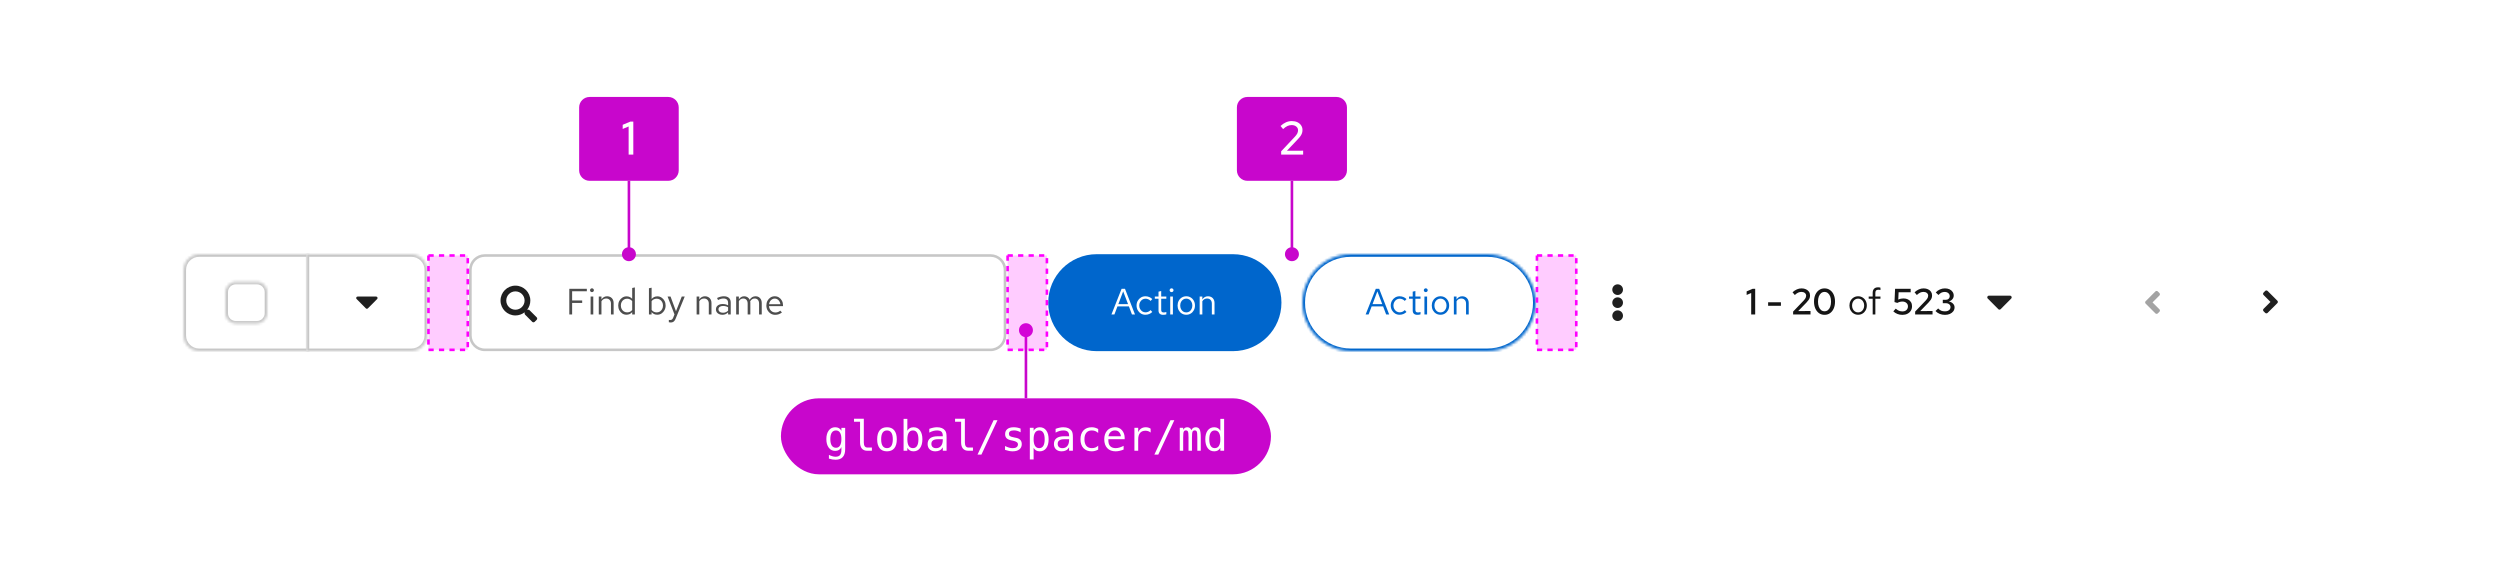 <svg width="954" height="218" viewBox="0 0 954 218" fill="none" xmlns="http://www.w3.org/2000/svg">
<rect width="954" height="218" fill="white"/>
<rect width="847" height="69" transform="translate(54 81)" fill="white"/>
<mask id="path-1-inside-1_1815_37712" fill="white">
<path d="M70 103C70 99.686 72.686 97 76 97H118V134H76C72.686 134 70 131.314 70 128V103Z"/>
</mask>
<path d="M70 103C70 99.686 72.686 97 76 97H118V134H76C72.686 134 70 131.314 70 128V103Z" fill="white"/>
<path d="M118 97H119V96H118V97ZM118 134V135H119V134H118ZM76 97V98H118V97V96H76V97ZM118 97H117V134H118H119V97H118ZM118 134V133H76V134V135H118V134ZM70 128H71V103H70H69V128H70ZM76 134V133C73.239 133 71 130.761 71 128H70H69C69 131.866 72.134 135 76 135V134ZM76 97V96C72.134 96 69 99.134 69 103H70H71C71 100.239 73.239 98 76 98V97Z" fill="#C7C7C7" mask="url(#path-1-inside-1_1815_37712)"/>
<mask id="path-3-inside-2_1815_37712" fill="white">
<path d="M86 111.5C86 109.291 87.791 107.5 90 107.5H98C100.209 107.5 102 109.291 102 111.5V119.5C102 121.709 100.209 123.5 98 123.5H90C87.791 123.5 86 121.709 86 119.5V111.5Z"/>
</mask>
<path d="M86 111.5C86 109.291 87.791 107.5 90 107.5H98C100.209 107.5 102 109.291 102 111.5V119.5C102 121.709 100.209 123.5 98 123.5H90C87.791 123.5 86 121.709 86 119.5V111.5Z" fill="white"/>
<path d="M90 107.5V108.5H98V107.5V106.5H90V107.5ZM102 111.5H101V119.5H102H103V111.5H102ZM98 123.5V122.5H90V123.5V124.5H98V123.5ZM86 119.5H87V111.5H86H85V119.5H86ZM90 123.5V122.5C88.343 122.5 87 121.157 87 119.5H86H85C85 122.261 87.239 124.5 90 124.5V123.5ZM102 119.5H101C101 121.157 99.657 122.5 98 122.5V123.5V124.5C100.761 124.5 103 122.261 103 119.5H102ZM98 107.5V108.5C99.657 108.5 101 109.843 101 111.5H102H103C103 108.739 100.761 106.5 98 106.5V107.5ZM90 107.5V106.5C87.239 106.5 85 108.739 85 111.5H86H87C87 109.843 88.343 108.5 90 108.5V107.5Z" fill="#C7C7C7" mask="url(#path-3-inside-2_1815_37712)"/>
<mask id="path-5-inside-3_1815_37712" fill="white">
<path d="M117 97H157C160.314 97 163 99.686 163 103V128C163 131.314 160.314 134 157 134H117V97Z"/>
</mask>
<path d="M117 97H157C160.314 97 163 99.686 163 103V128C163 131.314 160.314 134 157 134H117V97Z" fill="white"/>
<path d="M117 97V96H116V97H117ZM117 134H116V135H117V134ZM117 97V98H157V97V96H117V97ZM163 103H162V128H163H164V103H163ZM157 134V133H117V134V135H157V134ZM117 134H118V97H117H116V134H117ZM163 128H162C162 130.761 159.761 133 157 133V134V135C160.866 135 164 131.866 164 128H163ZM157 97V98C159.761 98 162 100.239 162 103H163H164C164 99.134 160.866 96 157 96V97Z" fill="#C7C7C7" mask="url(#path-5-inside-3_1815_37712)"/>
<path d="M143.534 113.167C144.023 113.167 144.267 113.762 143.921 114.11L140.389 117.672C140.175 117.887 139.826 117.887 139.611 117.672L136.079 114.11C135.733 113.762 135.977 113.167 136.466 113.167H143.534Z" fill="#1F1F1F"/>
<path d="M185 97.5H378C381.038 97.5 383.5 99.962 383.5 103V128C383.5 131.038 381.038 133.5 378 133.5H185C181.962 133.5 179.5 131.038 179.5 128V103C179.5 99.962 181.962 97.5 185 97.5Z" fill="white"/>
<path d="M185 97.5H378C381.038 97.5 383.5 99.962 383.5 103V128C383.5 131.038 381.038 133.5 378 133.5H185C181.962 133.5 179.5 131.038 179.5 128V103C179.5 99.962 181.962 97.5 185 97.5Z" stroke="#C7C7C7"/>
<path d="M196.688 109C199.829 109 202.375 111.546 202.375 114.688C202.375 116.008 201.927 117.222 201.172 118.188H201.617C201.792 118.188 201.959 118.256 202.082 118.379L204.809 121.105C205.063 121.363 205.063 121.778 204.806 122.035L204.032 122.809C203.778 123.066 203.363 123.065 203.105 122.809L200.379 120.082C200.256 119.959 200.188 119.792 200.188 119.617V119.172C199.222 119.927 198.008 120.375 196.688 120.375C193.546 120.375 191 117.829 191 114.688C191 111.546 193.546 109 196.688 109ZM196.688 111.188C194.752 111.188 193.188 112.754 193.188 114.688C193.188 116.623 194.754 118.188 196.688 118.188C198.623 118.187 200.187 116.621 200.188 114.688C200.188 112.752 198.621 111.188 196.688 111.188Z" fill="#1F1F1F"/>
<path d="M217.246 120V110.2H223.938V111.152H218.324V114.652H222.16V115.59H218.324V120H217.246ZM225.376 120V113.168H226.398V120H225.376ZM225.894 111.474C225.689 111.474 225.511 111.404 225.362 111.264C225.222 111.115 225.152 110.942 225.152 110.746C225.152 110.55 225.222 110.382 225.362 110.242C225.511 110.093 225.689 110.018 225.894 110.018C226.099 110.018 226.272 110.093 226.412 110.242C226.561 110.382 226.636 110.55 226.636 110.746C226.636 110.942 226.561 111.115 226.412 111.264C226.272 111.404 226.099 111.474 225.894 111.474ZM228.493 120V113.168H229.515V114.274C229.777 113.863 230.089 113.56 230.453 113.364C230.817 113.159 231.228 113.056 231.685 113.056C232.18 113.056 232.609 113.163 232.973 113.378C233.347 113.583 233.636 113.877 233.841 114.26C234.056 114.633 234.163 115.072 234.163 115.576V120H233.141V115.87C233.141 115.263 232.973 114.787 232.637 114.442C232.311 114.087 231.867 113.91 231.307 113.91C230.934 113.91 230.593 113.999 230.285 114.176C229.977 114.353 229.721 114.615 229.515 114.96V120H228.493ZM239.06 120.098C238.472 120.098 237.94 119.944 237.464 119.636C236.988 119.319 236.61 118.899 236.33 118.376C236.05 117.844 235.91 117.251 235.91 116.598C235.91 115.935 236.05 115.343 236.33 114.82C236.619 114.288 237.007 113.868 237.492 113.56C237.977 113.243 238.519 113.084 239.116 113.084C239.536 113.084 239.928 113.168 240.292 113.336C240.656 113.495 240.973 113.728 241.244 114.036V109.892L242.266 109.682V120H241.244V119.09C240.983 119.417 240.665 119.669 240.292 119.846C239.919 120.014 239.508 120.098 239.06 120.098ZM239.312 119.202C239.713 119.202 240.082 119.123 240.418 118.964C240.754 118.805 241.029 118.581 241.244 118.292V114.904C241.02 114.615 240.735 114.391 240.39 114.232C240.054 114.064 239.695 113.98 239.312 113.98C238.855 113.98 238.444 114.092 238.08 114.316C237.725 114.54 237.441 114.848 237.226 115.24C237.021 115.632 236.918 116.08 236.918 116.584C236.918 117.079 237.021 117.527 237.226 117.928C237.441 118.32 237.725 118.633 238.08 118.866C238.444 119.09 238.855 119.202 239.312 119.202ZM247.634 120V109.99L248.656 109.78V114.106C248.917 113.779 249.235 113.527 249.608 113.35C249.981 113.173 250.397 113.084 250.854 113.084C251.451 113.084 251.983 113.243 252.45 113.56C252.926 113.868 253.304 114.288 253.584 114.82C253.864 115.343 254.004 115.931 254.004 116.584C254.004 117.237 253.859 117.83 253.57 118.362C253.29 118.894 252.907 119.319 252.422 119.636C251.946 119.944 251.405 120.098 250.798 120.098C250.369 120.098 249.967 120.014 249.594 119.846C249.23 119.669 248.913 119.421 248.642 119.104V120H247.634ZM250.602 119.216C251.059 119.216 251.465 119.104 251.82 118.88C252.184 118.647 252.469 118.334 252.674 117.942C252.889 117.541 252.996 117.093 252.996 116.598C252.996 116.094 252.889 115.646 252.674 115.254C252.469 114.862 252.184 114.554 251.82 114.33C251.465 114.097 251.059 113.98 250.602 113.98C250.201 113.98 249.827 114.064 249.482 114.232C249.146 114.391 248.871 114.619 248.656 114.918V118.264C248.88 118.563 249.16 118.796 249.496 118.964C249.841 119.132 250.21 119.216 250.602 119.216ZM255.885 123.066C255.67 123.066 255.451 123.033 255.227 122.968V122.058C255.32 122.077 255.418 122.091 255.521 122.1C255.624 122.109 255.712 122.114 255.787 122.114C256.048 122.114 256.263 122.044 256.431 121.904C256.608 121.764 256.758 121.545 256.879 121.246L257.383 120L254.751 113.168H255.885L257.957 118.782L260.155 113.168H261.289L257.845 121.554C257.696 121.918 257.532 122.212 257.355 122.436C257.178 122.66 256.972 122.819 256.739 122.912C256.506 123.015 256.221 123.066 255.885 123.066ZM265.831 120V113.168H266.853V114.274C267.115 113.863 267.427 113.56 267.791 113.364C268.155 113.159 268.566 113.056 269.023 113.056C269.518 113.056 269.947 113.163 270.311 113.378C270.685 113.583 270.974 113.877 271.179 114.26C271.394 114.633 271.501 115.072 271.501 115.576V120H270.479V115.87C270.479 115.263 270.311 114.787 269.975 114.442C269.649 114.087 269.205 113.91 268.645 113.91C268.272 113.91 267.931 113.999 267.623 114.176C267.315 114.353 267.059 114.615 266.853 114.96V120H265.831ZM275.67 120.126C275.185 120.126 274.755 120.037 274.382 119.86C274.009 119.683 273.715 119.44 273.5 119.132C273.295 118.815 273.192 118.451 273.192 118.04C273.192 117.629 273.299 117.275 273.514 116.976C273.729 116.668 274.027 116.43 274.41 116.262C274.793 116.094 275.241 116.01 275.754 116.01C276.146 116.01 276.515 116.052 276.86 116.136C277.215 116.22 277.541 116.355 277.84 116.542V115.604C277.84 115.044 277.691 114.624 277.392 114.344C277.093 114.055 276.655 113.91 276.076 113.91C275.759 113.91 275.432 113.957 275.096 114.05C274.769 114.143 274.405 114.293 274.004 114.498L273.626 113.714C274.541 113.275 275.399 113.056 276.202 113.056C277.051 113.056 277.705 113.266 278.162 113.686C278.619 114.097 278.848 114.689 278.848 115.464V120H277.84V119.202C277.541 119.51 277.21 119.743 276.846 119.902C276.482 120.051 276.09 120.126 275.67 120.126ZM274.172 118.012C274.172 118.413 274.326 118.735 274.634 118.978C274.951 119.221 275.367 119.342 275.88 119.342C276.263 119.342 276.613 119.277 276.93 119.146C277.257 119.015 277.56 118.819 277.84 118.558V117.242C277.551 117.074 277.252 116.953 276.944 116.878C276.636 116.794 276.291 116.752 275.908 116.752C275.385 116.752 274.965 116.869 274.648 117.102C274.331 117.326 274.172 117.629 274.172 118.012ZM280.925 120V113.168H281.947V114.232C282.208 113.84 282.507 113.546 282.843 113.35C283.179 113.154 283.557 113.056 283.977 113.056C284.462 113.056 284.887 113.177 285.251 113.42C285.615 113.653 285.89 113.975 286.077 114.386C286.348 113.947 286.67 113.616 287.043 113.392C287.426 113.168 287.864 113.056 288.359 113.056C288.816 113.056 289.218 113.163 289.563 113.378C289.918 113.593 290.193 113.891 290.389 114.274C290.585 114.647 290.683 115.086 290.683 115.59V120H289.661V115.842C289.661 115.245 289.512 114.773 289.213 114.428C288.914 114.083 288.504 113.91 287.981 113.91C287.626 113.91 287.304 113.999 287.015 114.176C286.735 114.353 286.488 114.624 286.273 114.988C286.292 115.081 286.306 115.179 286.315 115.282C286.324 115.385 286.329 115.487 286.329 115.59V120H285.307V115.842C285.307 115.245 285.153 114.773 284.845 114.428C284.546 114.083 284.136 113.91 283.613 113.91C282.913 113.91 282.358 114.246 281.947 114.918V120H280.925ZM295.831 120.14C295.197 120.14 294.623 119.986 294.109 119.678C293.596 119.361 293.19 118.936 292.891 118.404C292.593 117.863 292.443 117.256 292.443 116.584C292.443 115.912 292.583 115.31 292.863 114.778C293.153 114.246 293.54 113.826 294.025 113.518C294.511 113.21 295.052 113.056 295.649 113.056C296.256 113.056 296.793 113.21 297.259 113.518C297.735 113.817 298.109 114.227 298.379 114.75C298.659 115.263 298.799 115.847 298.799 116.5V116.808H293.437C293.475 117.275 293.601 117.695 293.815 118.068C294.039 118.432 294.329 118.721 294.683 118.936C295.047 119.141 295.444 119.244 295.873 119.244C296.228 119.244 296.569 119.183 296.895 119.062C297.231 118.931 297.516 118.759 297.749 118.544L298.393 119.23C298.001 119.538 297.595 119.767 297.175 119.916C296.755 120.065 296.307 120.14 295.831 120.14ZM293.465 116.08H297.791C297.745 115.669 297.619 115.305 297.413 114.988C297.217 114.661 296.965 114.405 296.657 114.218C296.359 114.031 296.023 113.938 295.649 113.938C295.276 113.938 294.935 114.031 294.627 114.218C294.319 114.395 294.063 114.647 293.857 114.974C293.661 115.291 293.531 115.66 293.465 116.08Z" fill="#4D4D4D"/>
<path d="M400 115.5C400 105.283 408.283 97 418.5 97H470.5C480.717 97 489 105.283 489 115.5V115.5C489 125.717 480.717 134 470.5 134H418.5C408.283 134 400 125.717 400 115.5V115.5Z" fill="#0066CC"/>
<path d="M424.126 120L428.004 110.2H429.292L433.114 120H431.952L430.79 116.92H426.422L425.26 120H424.126ZM426.758 116.066H430.468L428.606 111.18L426.758 116.066ZM437.085 120.112C436.45 120.112 435.876 119.958 435.363 119.65C434.859 119.333 434.457 118.908 434.159 118.376C433.86 117.835 433.711 117.237 433.711 116.584C433.711 115.921 433.86 115.324 434.159 114.792C434.457 114.26 434.859 113.84 435.363 113.532C435.876 113.215 436.45 113.056 437.085 113.056C437.589 113.056 438.069 113.149 438.527 113.336C438.984 113.523 439.381 113.784 439.717 114.12L439.059 114.834C438.816 114.563 438.522 114.353 438.177 114.204C437.831 114.055 437.481 113.98 437.127 113.98C436.679 113.98 436.273 114.097 435.909 114.33C435.554 114.563 435.269 114.876 435.055 115.268C434.84 115.66 434.733 116.099 434.733 116.584C434.733 117.069 434.84 117.508 435.055 117.9C435.269 118.292 435.554 118.605 435.909 118.838C436.273 119.071 436.679 119.188 437.127 119.188C437.481 119.188 437.831 119.113 438.177 118.964C438.522 118.805 438.816 118.595 439.059 118.334L439.717 119.048C439.381 119.384 438.984 119.645 438.527 119.832C438.069 120.019 437.589 120.112 437.085 120.112ZM443.883 120.14C443.295 120.14 442.847 120 442.539 119.72C442.24 119.431 442.091 119.015 442.091 118.474V114.008H440.677V113.168H442.091V111.292L443.113 111.054V113.168H445.073V114.008H443.113V118.208C443.113 118.572 443.187 118.833 443.337 118.992C443.495 119.151 443.752 119.23 444.107 119.23C444.284 119.23 444.443 119.216 444.583 119.188C444.723 119.16 444.886 119.113 445.073 119.048V119.958C444.886 120.023 444.69 120.07 444.485 120.098C444.279 120.126 444.079 120.14 443.883 120.14ZM446.556 120V113.168H447.578V120H446.556ZM447.074 111.474C446.868 111.474 446.691 111.404 446.542 111.264C446.402 111.115 446.332 110.942 446.332 110.746C446.332 110.55 446.402 110.382 446.542 110.242C446.691 110.093 446.868 110.018 447.074 110.018C447.279 110.018 447.452 110.093 447.592 110.242C447.741 110.382 447.816 110.55 447.816 110.746C447.816 110.942 447.741 111.115 447.592 111.264C447.452 111.404 447.279 111.474 447.074 111.474ZM452.697 120.112C452.062 120.112 451.493 119.958 450.989 119.65C450.485 119.342 450.088 118.922 449.799 118.39C449.51 117.858 449.365 117.256 449.365 116.584C449.365 115.912 449.51 115.31 449.799 114.778C450.088 114.246 450.485 113.826 450.989 113.518C451.493 113.21 452.062 113.056 452.697 113.056C453.322 113.056 453.882 113.21 454.377 113.518C454.881 113.826 455.278 114.246 455.567 114.778C455.856 115.31 456.001 115.912 456.001 116.584C456.001 117.256 455.856 117.858 455.567 118.39C455.278 118.922 454.881 119.342 454.377 119.65C453.882 119.958 453.322 120.112 452.697 120.112ZM452.683 119.216C453.131 119.216 453.528 119.104 453.873 118.88C454.218 118.647 454.489 118.329 454.685 117.928C454.89 117.527 454.993 117.079 454.993 116.584C454.993 116.08 454.89 115.632 454.685 115.24C454.489 114.839 454.218 114.526 453.873 114.302C453.528 114.069 453.131 113.952 452.683 113.952C452.235 113.952 451.838 114.069 451.493 114.302C451.148 114.526 450.872 114.839 450.667 115.24C450.471 115.632 450.373 116.08 450.373 116.584C450.373 117.079 450.471 117.527 450.667 117.928C450.872 118.329 451.148 118.647 451.493 118.88C451.838 119.104 452.235 119.216 452.683 119.216ZM457.794 120V113.168H458.816V114.274C459.077 113.863 459.39 113.56 459.754 113.364C460.118 113.159 460.529 113.056 460.986 113.056C461.481 113.056 461.91 113.163 462.274 113.378C462.647 113.583 462.937 113.877 463.142 114.26C463.357 114.633 463.464 115.072 463.464 115.576V120H462.442V115.87C462.442 115.263 462.274 114.787 461.938 114.442C461.611 114.087 461.168 113.91 460.608 113.91C460.235 113.91 459.894 113.999 459.586 114.176C459.278 114.353 459.021 114.615 458.816 114.96V120H457.794Z" fill="white"/>
<mask id="path-13-inside-4_1815_37712" fill="white">
<path d="M497 115.5C497 105.283 505.283 97 515.5 97H567.5C577.717 97 586 105.283 586 115.5V115.5C586 125.717 577.717 134 567.5 134H515.5C505.283 134 497 125.717 497 115.5V115.5Z"/>
</mask>
<path d="M515.5 97V98H567.5V97V96H515.5V97ZM567.5 134V133H515.5V134V135H567.5V134ZM515.5 134V133C505.835 133 498 125.165 498 115.5H497H496C496 126.27 504.73 135 515.5 135V134ZM586 115.5H585C585 125.165 577.165 133 567.5 133V134V135C578.27 135 587 126.27 587 115.5H586ZM567.5 97V98C577.165 98 585 105.835 585 115.5H586H587C587 104.73 578.27 96 567.5 96V97ZM515.5 97V96C504.73 96 496 104.73 496 115.5H497H498C498 105.835 505.835 98 515.5 98V97Z" fill="#0066CC" mask="url(#path-13-inside-4_1815_37712)"/>
<path d="M521.126 120L525.004 110.2H526.292L530.114 120H528.952L527.79 116.92H523.422L522.26 120H521.126ZM523.758 116.066H527.468L525.606 111.18L523.758 116.066ZM534.085 120.112C533.45 120.112 532.876 119.958 532.363 119.65C531.859 119.333 531.457 118.908 531.159 118.376C530.86 117.835 530.711 117.237 530.711 116.584C530.711 115.921 530.86 115.324 531.159 114.792C531.457 114.26 531.859 113.84 532.363 113.532C532.876 113.215 533.45 113.056 534.085 113.056C534.589 113.056 535.069 113.149 535.527 113.336C535.984 113.523 536.381 113.784 536.717 114.12L536.059 114.834C535.816 114.563 535.522 114.353 535.177 114.204C534.831 114.055 534.481 113.98 534.127 113.98C533.679 113.98 533.273 114.097 532.909 114.33C532.554 114.563 532.269 114.876 532.055 115.268C531.84 115.66 531.733 116.099 531.733 116.584C531.733 117.069 531.84 117.508 532.055 117.9C532.269 118.292 532.554 118.605 532.909 118.838C533.273 119.071 533.679 119.188 534.127 119.188C534.481 119.188 534.831 119.113 535.177 118.964C535.522 118.805 535.816 118.595 536.059 118.334L536.717 119.048C536.381 119.384 535.984 119.645 535.527 119.832C535.069 120.019 534.589 120.112 534.085 120.112ZM540.883 120.14C540.295 120.14 539.847 120 539.539 119.72C539.24 119.431 539.091 119.015 539.091 118.474V114.008H537.677V113.168H539.091V111.292L540.113 111.054V113.168H542.073V114.008H540.113V118.208C540.113 118.572 540.187 118.833 540.337 118.992C540.495 119.151 540.752 119.23 541.107 119.23C541.284 119.23 541.443 119.216 541.583 119.188C541.723 119.16 541.886 119.113 542.073 119.048V119.958C541.886 120.023 541.69 120.07 541.485 120.098C541.279 120.126 541.079 120.14 540.883 120.14ZM543.556 120V113.168H544.578V120H543.556ZM544.074 111.474C543.868 111.474 543.691 111.404 543.542 111.264C543.402 111.115 543.332 110.942 543.332 110.746C543.332 110.55 543.402 110.382 543.542 110.242C543.691 110.093 543.868 110.018 544.074 110.018C544.279 110.018 544.452 110.093 544.592 110.242C544.741 110.382 544.816 110.55 544.816 110.746C544.816 110.942 544.741 111.115 544.592 111.264C544.452 111.404 544.279 111.474 544.074 111.474ZM549.697 120.112C549.062 120.112 548.493 119.958 547.989 119.65C547.485 119.342 547.088 118.922 546.799 118.39C546.51 117.858 546.365 117.256 546.365 116.584C546.365 115.912 546.51 115.31 546.799 114.778C547.088 114.246 547.485 113.826 547.989 113.518C548.493 113.21 549.062 113.056 549.697 113.056C550.322 113.056 550.882 113.21 551.377 113.518C551.881 113.826 552.278 114.246 552.567 114.778C552.856 115.31 553.001 115.912 553.001 116.584C553.001 117.256 552.856 117.858 552.567 118.39C552.278 118.922 551.881 119.342 551.377 119.65C550.882 119.958 550.322 120.112 549.697 120.112ZM549.683 119.216C550.131 119.216 550.528 119.104 550.873 118.88C551.218 118.647 551.489 118.329 551.685 117.928C551.89 117.527 551.993 117.079 551.993 116.584C551.993 116.08 551.89 115.632 551.685 115.24C551.489 114.839 551.218 114.526 550.873 114.302C550.528 114.069 550.131 113.952 549.683 113.952C549.235 113.952 548.838 114.069 548.493 114.302C548.148 114.526 547.872 114.839 547.667 115.24C547.471 115.632 547.373 116.08 547.373 116.584C547.373 117.079 547.471 117.527 547.667 117.928C547.872 118.329 548.148 118.647 548.493 118.88C548.838 119.104 549.235 119.216 549.683 119.216ZM554.794 120V113.168H555.816V114.274C556.077 113.863 556.39 113.56 556.754 113.364C557.118 113.159 557.529 113.056 557.986 113.056C558.481 113.056 558.91 113.163 559.274 113.378C559.647 113.583 559.937 113.877 560.142 114.26C560.357 114.633 560.464 115.072 560.464 115.576V120H559.442V115.87C559.442 115.263 559.274 114.787 558.938 114.442C558.611 114.087 558.168 113.91 557.608 113.91C557.235 113.91 556.894 113.999 556.586 114.176C556.278 114.353 556.021 114.615 555.816 114.96V120H554.794Z" fill="#0066CC"/>
<path d="M617.292 118.436C618.42 118.436 619.333 119.344 619.333 120.468C619.333 121.591 618.42 122.5 617.292 122.5C616.163 122.5 615.25 121.591 615.25 120.468C615.25 119.344 616.163 118.436 617.292 118.436ZM617.292 113.468C618.42 113.468 619.333 114.377 619.333 115.5C619.333 116.623 618.42 117.532 617.292 117.532C616.163 117.532 615.25 116.623 615.25 115.5C615.25 114.377 616.163 113.468 617.292 113.468ZM617.292 108.5C618.42 108.5 619.333 109.409 619.333 110.532C619.333 111.656 618.42 112.564 617.292 112.564C616.163 112.564 615.25 111.656 615.25 110.532C615.25 109.409 616.163 108.5 617.292 108.5Z" fill="#1F1F1F"/>
<path d="M668.254 120V111.81L666.518 112.552V111.194L668.814 110.2H669.78V120H668.254ZM674.714 116.696V115.352H679.6V116.696H674.714ZM684.255 120V118.894L688.273 114.694C688.516 114.442 688.702 114.213 688.833 114.008C688.973 113.803 689.071 113.607 689.127 113.42C689.192 113.224 689.225 113.023 689.225 112.818C689.225 112.407 689.057 112.067 688.721 111.796C688.385 111.525 687.96 111.39 687.447 111.39C686.999 111.39 686.579 111.479 686.187 111.656C685.795 111.833 685.366 112.141 684.899 112.58L684.031 111.53C684.572 111.035 685.128 110.667 685.697 110.424C686.266 110.172 686.859 110.046 687.475 110.046C688.119 110.046 688.684 110.163 689.169 110.396C689.654 110.62 690.032 110.933 690.303 111.334C690.574 111.735 690.709 112.202 690.709 112.734C690.709 113.051 690.667 113.35 690.583 113.63C690.499 113.91 690.354 114.195 690.149 114.484C689.953 114.773 689.678 115.105 689.323 115.478L686.201 118.698L690.891 118.684V120H684.255ZM696.243 120.14C695.45 120.14 694.75 119.93 694.143 119.51C693.546 119.081 693.075 118.488 692.729 117.732C692.393 116.967 692.225 116.089 692.225 115.1C692.225 114.092 692.393 113.21 692.729 112.454C693.075 111.698 693.546 111.11 694.143 110.69C694.75 110.261 695.45 110.046 696.243 110.046C697.037 110.046 697.732 110.261 698.329 110.69C698.936 111.11 699.407 111.698 699.743 112.454C700.079 113.21 700.247 114.092 700.247 115.1C700.247 116.089 700.079 116.967 699.743 117.732C699.407 118.488 698.936 119.081 698.329 119.51C697.732 119.93 697.037 120.14 696.243 120.14ZM696.243 118.782C696.747 118.782 697.181 118.633 697.545 118.334C697.919 118.026 698.208 117.597 698.413 117.046C698.619 116.495 698.721 115.847 698.721 115.1C698.721 114.344 698.619 113.691 698.413 113.14C698.208 112.589 697.919 112.165 697.545 111.866C697.181 111.558 696.747 111.404 696.243 111.404C695.739 111.404 695.301 111.558 694.927 111.866C694.563 112.165 694.274 112.589 694.059 113.14C693.854 113.691 693.751 114.344 693.751 115.1C693.751 115.847 693.854 116.495 694.059 117.046C694.274 117.597 694.563 118.026 694.927 118.334C695.301 118.633 695.739 118.782 696.243 118.782Z" fill="#151515"/>
<path d="M709.074 120.112C708.439 120.112 707.87 119.958 707.366 119.65C706.862 119.342 706.465 118.922 706.176 118.39C705.887 117.858 705.742 117.256 705.742 116.584C705.742 115.912 705.887 115.31 706.176 114.778C706.465 114.246 706.862 113.826 707.366 113.518C707.87 113.21 708.439 113.056 709.074 113.056C709.699 113.056 710.259 113.21 710.754 113.518C711.258 113.826 711.655 114.246 711.944 114.778C712.233 115.31 712.378 115.912 712.378 116.584C712.378 117.256 712.233 117.858 711.944 118.39C711.655 118.922 711.258 119.342 710.754 119.65C710.259 119.958 709.699 120.112 709.074 120.112ZM709.06 119.216C709.508 119.216 709.905 119.104 710.25 118.88C710.595 118.647 710.866 118.329 711.062 117.928C711.267 117.527 711.37 117.079 711.37 116.584C711.37 116.08 711.267 115.632 711.062 115.24C710.866 114.839 710.595 114.526 710.25 114.302C709.905 114.069 709.508 113.952 709.06 113.952C708.612 113.952 708.215 114.069 707.87 114.302C707.525 114.526 707.249 114.839 707.044 115.24C706.848 115.632 706.75 116.08 706.75 116.584C706.75 117.079 706.848 117.527 707.044 117.928C707.249 118.329 707.525 118.647 707.87 118.88C708.215 119.104 708.612 119.216 709.06 119.216ZM714.615 120V114.008H713.089V113.168H714.615V111.74C714.615 111.068 714.793 110.55 715.147 110.186C715.502 109.822 716.006 109.64 716.659 109.64C716.846 109.64 717.014 109.649 717.163 109.668C717.322 109.687 717.462 109.719 717.583 109.766V110.69C717.434 110.643 717.299 110.611 717.177 110.592C717.056 110.573 716.916 110.564 716.757 110.564C716.365 110.564 716.081 110.662 715.903 110.858C715.726 111.045 715.637 111.343 715.637 111.754V113.168H717.583V114.008H715.637V120H714.615Z" fill="#151515"/>
<path d="M725.934 120.154C724.609 120.154 723.461 119.711 722.49 118.824L723.414 117.774C723.834 118.147 724.245 118.418 724.646 118.586C725.057 118.754 725.505 118.838 725.99 118.838C726.41 118.838 726.774 118.759 727.082 118.6C727.399 118.441 727.642 118.217 727.81 117.928C727.987 117.629 728.076 117.293 728.076 116.92C728.076 116.369 727.875 115.926 727.474 115.59C727.082 115.245 726.573 115.072 725.948 115.072C725.621 115.072 725.299 115.114 724.982 115.198C724.674 115.282 724.352 115.413 724.016 115.59L722.938 115.268L723.162 110.2H729.112V111.516H724.506L724.38 114.33C724.735 114.153 725.071 114.036 725.388 113.98C725.715 113.915 726.046 113.882 726.382 113.882C727.035 113.882 727.605 114.008 728.09 114.26C728.575 114.503 728.953 114.848 729.224 115.296C729.495 115.735 729.63 116.248 729.63 116.836C729.63 117.499 729.476 118.077 729.168 118.572C728.86 119.067 728.426 119.454 727.866 119.734C727.315 120.014 726.671 120.154 725.934 120.154ZM730.821 120V118.894L734.839 114.694C735.082 114.442 735.269 114.213 735.399 114.008C735.539 113.803 735.637 113.607 735.693 113.42C735.759 113.224 735.791 113.023 735.791 112.818C735.791 112.407 735.623 112.067 735.287 111.796C734.951 111.525 734.527 111.39 734.013 111.39C733.565 111.39 733.145 111.479 732.753 111.656C732.361 111.833 731.932 112.141 731.465 112.58L730.597 111.53C731.139 111.035 731.694 110.667 732.263 110.424C732.833 110.172 733.425 110.046 734.041 110.046C734.685 110.046 735.25 110.163 735.735 110.396C736.221 110.62 736.599 110.933 736.869 111.334C737.14 111.735 737.275 112.202 737.275 112.734C737.275 113.051 737.233 113.35 737.149 113.63C737.065 113.91 736.921 114.195 736.715 114.484C736.519 114.773 736.244 115.105 735.889 115.478L732.767 118.698L737.457 118.684V120H730.821ZM742.208 120.154C741.48 120.154 740.803 120.028 740.178 119.776C739.552 119.515 739.02 119.151 738.582 118.684L739.604 117.704C739.996 118.115 740.388 118.404 740.78 118.572C741.172 118.731 741.638 118.81 742.18 118.81C742.609 118.81 742.982 118.745 743.3 118.614C743.626 118.474 743.878 118.283 744.056 118.04C744.233 117.797 744.322 117.513 744.322 117.186C744.322 116.897 744.247 116.64 744.098 116.416C743.948 116.192 743.743 116.019 743.482 115.898C743.22 115.767 742.917 115.702 742.572 115.702H741.368V114.414H742.446C742.922 114.414 743.3 114.283 743.58 114.022C743.869 113.761 744.014 113.406 744.014 112.958C744.014 112.669 743.93 112.407 743.762 112.174C743.603 111.931 743.384 111.745 743.104 111.614C742.824 111.474 742.506 111.404 742.152 111.404C741.657 111.404 741.223 111.493 740.85 111.67C740.486 111.838 740.108 112.137 739.716 112.566L738.68 111.6C739.128 111.096 739.655 110.713 740.262 110.452C740.878 110.181 741.522 110.046 742.194 110.046C742.847 110.046 743.426 110.163 743.93 110.396C744.434 110.629 744.826 110.956 745.106 111.376C745.395 111.787 745.54 112.258 745.54 112.79C745.54 113.313 745.367 113.779 745.022 114.19C744.686 114.591 744.242 114.871 743.692 115.03C744.345 115.17 744.868 115.445 745.26 115.856C745.661 116.257 745.862 116.733 745.862 117.284C745.862 117.835 745.703 118.329 745.386 118.768C745.068 119.197 744.634 119.538 744.084 119.79C743.542 120.033 742.917 120.154 742.208 120.154Z" fill="#151515"/>
<path fill-rule="evenodd" clip-rule="evenodd" d="M763.444 117.982L767.481 113.912C767.877 113.513 767.598 112.833 767.039 112.833H758.961C758.403 112.833 758.123 113.513 758.519 113.912L762.556 117.982C762.801 118.228 763.2 118.228 763.444 117.982Z" fill="#1F1F1F"/>
<path d="M822.494 111.214C822.751 110.957 823.167 110.957 823.422 111.214L824.039 111.832C824.296 112.089 824.296 112.504 824.039 112.759L821.406 115.397L824.042 118.033C824.299 118.29 824.299 118.706 824.042 118.96L823.424 119.581C823.167 119.838 822.751 119.838 822.497 119.581L818.778 115.862C818.518 115.605 818.518 115.19 818.775 114.933L822.494 111.214Z" fill="#A3A3A3"/>
<path d="M864.391 111.026C864.649 110.769 865.064 110.769 865.318 111.026L869.037 114.745C869.297 115.002 869.297 115.418 869.04 115.675L865.321 119.393C865.064 119.65 864.649 119.65 864.394 119.393L863.776 118.775C863.519 118.518 863.519 118.103 863.776 117.849L866.412 115.213L863.776 112.576C863.519 112.319 863.519 111.904 863.776 111.649L864.391 111.026Z" fill="#1F1F1F"/>
<path d="M391.5 128.667C390.027 128.667 388.833 127.473 388.833 126C388.833 124.527 390.027 123.333 391.5 123.333C392.973 123.333 394.167 124.527 394.167 126C394.167 127.473 392.973 128.667 391.5 128.667ZM391.5 152H391V126H391.5H392V152H391.5Z" fill="#C806CC"/>
<rect x="298" y="152" width="187" height="29" rx="14.5" fill="#C806CC"/>
<path d="M321.078 167.555C321.078 166.477 320.901 165.659 320.547 165.102C320.198 164.539 319.688 164.258 319.016 164.258C318.312 164.258 317.776 164.539 317.406 165.102C317.036 165.659 316.852 166.477 316.852 167.555C316.852 168.633 317.036 169.456 317.406 170.023C317.781 170.586 318.323 170.867 319.031 170.867C319.693 170.867 320.198 170.583 320.547 170.016C320.901 169.448 321.078 168.628 321.078 167.555ZM322.516 171.438C322.516 172.75 322.206 173.745 321.586 174.422C320.966 175.099 320.055 175.438 318.852 175.438C318.456 175.438 318.042 175.401 317.609 175.328C317.177 175.255 316.745 175.148 316.312 175.008V173.586C316.823 173.826 317.286 174.003 317.703 174.117C318.12 174.232 318.503 174.289 318.852 174.289C319.628 174.289 320.193 174.078 320.547 173.656C320.901 173.234 321.078 172.565 321.078 171.648V171.586V170.609C320.849 171.099 320.536 171.464 320.141 171.703C319.745 171.943 319.263 172.062 318.695 172.062C317.674 172.062 316.859 171.654 316.25 170.836C315.641 170.018 315.336 168.924 315.336 167.555C315.336 166.18 315.641 165.083 316.25 164.266C316.859 163.448 317.674 163.039 318.695 163.039C319.258 163.039 319.734 163.151 320.125 163.375C320.516 163.599 320.833 163.945 321.078 164.414V163.281H322.516V171.438ZM329.633 168.836C329.633 169.482 329.75 169.969 329.984 170.297C330.224 170.625 330.576 170.789 331.039 170.789H332.719V172H330.898C330.039 172 329.372 171.727 328.898 171.18C328.43 170.628 328.195 169.846 328.195 168.836V160.922H325.891V159.797H329.633V168.836ZM338.469 164.258C337.74 164.258 337.188 164.542 336.812 165.109C336.438 165.677 336.25 166.518 336.25 167.633C336.25 168.742 336.438 169.583 336.812 170.156C337.188 170.724 337.74 171.008 338.469 171.008C339.203 171.008 339.758 170.724 340.133 170.156C340.508 169.583 340.695 168.742 340.695 167.633C340.695 166.518 340.508 165.677 340.133 165.109C339.758 164.542 339.203 164.258 338.469 164.258ZM338.469 163.039C339.682 163.039 340.609 163.432 341.25 164.219C341.896 165.005 342.219 166.143 342.219 167.633C342.219 169.128 341.898 170.268 341.258 171.055C340.617 171.836 339.688 172.227 338.469 172.227C337.255 172.227 336.328 171.836 335.688 171.055C335.047 170.268 334.727 169.128 334.727 167.633C334.727 166.143 335.047 165.005 335.688 164.219C336.328 163.432 337.255 163.039 338.469 163.039ZM350.469 167.633C350.469 166.518 350.292 165.677 349.938 165.109C349.583 164.542 349.06 164.258 348.367 164.258C347.669 164.258 347.141 164.544 346.781 165.117C346.422 165.685 346.242 166.523 346.242 167.633C346.242 168.737 346.422 169.576 346.781 170.148C347.141 170.721 347.669 171.008 348.367 171.008C349.06 171.008 349.583 170.724 349.938 170.156C350.292 169.589 350.469 168.747 350.469 167.633ZM346.242 164.367C346.471 163.94 346.786 163.612 347.188 163.383C347.594 163.154 348.062 163.039 348.594 163.039C349.646 163.039 350.474 163.445 351.078 164.258C351.682 165.065 351.984 166.18 351.984 167.602C351.984 169.044 351.68 170.177 351.07 171C350.466 171.818 349.635 172.227 348.578 172.227C348.057 172.227 347.596 172.115 347.195 171.891C346.799 171.661 346.482 171.331 346.242 170.898V172H344.805V159.844H346.242V164.367ZM358.422 167.602H357.945C357.107 167.602 356.474 167.75 356.047 168.047C355.625 168.339 355.414 168.776 355.414 169.359C355.414 169.885 355.573 170.294 355.891 170.586C356.208 170.878 356.648 171.023 357.211 171.023C358.003 171.023 358.625 170.75 359.078 170.203C359.531 169.651 359.76 168.891 359.766 167.922V167.602H358.422ZM361.211 167.008V172H359.766V170.703C359.458 171.224 359.07 171.609 358.602 171.859C358.138 172.104 357.573 172.227 356.906 172.227C356.016 172.227 355.305 171.977 354.773 171.477C354.242 170.971 353.977 170.297 353.977 169.453C353.977 168.479 354.302 167.74 354.953 167.234C355.609 166.729 356.57 166.477 357.836 166.477H359.766V166.25C359.76 165.552 359.583 165.047 359.234 164.734C358.885 164.417 358.328 164.258 357.562 164.258C357.073 164.258 356.578 164.328 356.078 164.469C355.578 164.609 355.091 164.815 354.617 165.086V163.648C355.148 163.445 355.656 163.294 356.141 163.195C356.63 163.091 357.104 163.039 357.562 163.039C358.286 163.039 358.904 163.146 359.414 163.359C359.93 163.573 360.346 163.893 360.664 164.32C360.862 164.581 361.003 164.904 361.086 165.289C361.169 165.669 361.211 166.242 361.211 167.008ZM368.195 168.836C368.195 169.482 368.312 169.969 368.547 170.297C368.786 170.625 369.138 170.789 369.602 170.789H371.281V172H369.461C368.602 172 367.935 171.727 367.461 171.18C366.992 170.628 366.758 169.846 366.758 168.836V160.922H364.453V159.797H368.195V168.836ZM379.164 160.336H380.648L374.508 173.484H373.016L379.164 160.336ZM389.461 163.555V164.961C389.049 164.721 388.635 164.542 388.219 164.422C387.802 164.302 387.378 164.242 386.945 164.242C386.294 164.242 385.807 164.349 385.484 164.562C385.167 164.771 385.008 165.091 385.008 165.523C385.008 165.914 385.128 166.206 385.367 166.398C385.607 166.591 386.203 166.779 387.156 166.961L387.734 167.07C388.448 167.206 388.987 167.477 389.352 167.883C389.721 168.289 389.906 168.818 389.906 169.469C389.906 170.333 389.599 171.01 388.984 171.5C388.37 171.984 387.516 172.227 386.422 172.227C385.99 172.227 385.536 172.18 385.062 172.086C384.589 171.997 384.076 171.862 383.523 171.68V170.195C384.06 170.471 384.573 170.68 385.062 170.82C385.552 170.956 386.016 171.023 386.453 171.023C387.089 171.023 387.581 170.896 387.93 170.641C388.279 170.38 388.453 170.018 388.453 169.555C388.453 168.888 387.815 168.427 386.539 168.172L386.477 168.156L385.938 168.047C385.109 167.885 384.505 167.615 384.125 167.234C383.745 166.849 383.555 166.326 383.555 165.664C383.555 164.826 383.839 164.18 384.406 163.727C384.974 163.268 385.784 163.039 386.836 163.039C387.305 163.039 387.755 163.083 388.188 163.172C388.62 163.255 389.044 163.383 389.461 163.555ZM394.43 170.898V175.328H392.984V163.25H394.43V164.367C394.669 163.935 394.987 163.607 395.383 163.383C395.784 163.154 396.245 163.039 396.766 163.039C397.823 163.039 398.651 163.448 399.25 164.266C399.854 165.083 400.156 166.216 400.156 167.664C400.156 169.086 399.854 170.203 399.25 171.016C398.646 171.823 397.818 172.227 396.766 172.227C396.234 172.227 395.768 172.115 395.367 171.891C394.971 171.661 394.659 171.331 394.43 170.898ZM398.648 167.633C398.648 166.518 398.471 165.677 398.117 165.109C397.768 164.542 397.247 164.258 396.555 164.258C395.857 164.258 395.328 164.544 394.969 165.117C394.609 165.685 394.43 166.523 394.43 167.633C394.43 168.737 394.609 169.576 394.969 170.148C395.328 170.721 395.857 171.008 396.555 171.008C397.247 171.008 397.768 170.724 398.117 170.156C398.471 169.589 398.648 168.747 398.648 167.633ZM406.625 167.602H406.148C405.31 167.602 404.677 167.75 404.25 168.047C403.828 168.339 403.617 168.776 403.617 169.359C403.617 169.885 403.776 170.294 404.094 170.586C404.411 170.878 404.852 171.023 405.414 171.023C406.206 171.023 406.828 170.75 407.281 170.203C407.734 169.651 407.964 168.891 407.969 167.922V167.602H406.625ZM409.414 167.008V172H407.969V170.703C407.661 171.224 407.273 171.609 406.805 171.859C406.341 172.104 405.776 172.227 405.109 172.227C404.219 172.227 403.508 171.977 402.977 171.477C402.445 170.971 402.18 170.297 402.18 169.453C402.18 168.479 402.505 167.74 403.156 167.234C403.812 166.729 404.773 166.477 406.039 166.477H407.969V166.25C407.964 165.552 407.786 165.047 407.438 164.734C407.089 164.417 406.531 164.258 405.766 164.258C405.276 164.258 404.781 164.328 404.281 164.469C403.781 164.609 403.294 164.815 402.82 165.086V163.648C403.352 163.445 403.859 163.294 404.344 163.195C404.833 163.091 405.307 163.039 405.766 163.039C406.49 163.039 407.107 163.146 407.617 163.359C408.133 163.573 408.549 163.893 408.867 164.32C409.065 164.581 409.206 164.904 409.289 165.289C409.372 165.669 409.414 166.242 409.414 167.008ZM419.07 171.555C418.685 171.779 418.286 171.945 417.875 172.055C417.469 172.169 417.052 172.227 416.625 172.227C415.271 172.227 414.211 171.82 413.445 171.008C412.685 170.195 412.305 169.07 412.305 167.633C412.305 166.195 412.685 165.07 413.445 164.258C414.211 163.445 415.271 163.039 416.625 163.039C417.047 163.039 417.458 163.094 417.859 163.203C418.26 163.312 418.664 163.482 419.07 163.711V165.219C418.69 164.88 418.307 164.635 417.922 164.484C417.542 164.333 417.109 164.258 416.625 164.258C415.724 164.258 415.031 164.549 414.547 165.133C414.062 165.716 413.82 166.549 413.82 167.633C413.82 168.711 414.062 169.544 414.547 170.133C415.036 170.716 415.729 171.008 416.625 171.008C417.125 171.008 417.573 170.932 417.969 170.781C418.365 170.625 418.732 170.385 419.07 170.062V171.555ZM429.172 166.906V167.609H422.945V167.656C422.904 168.849 423.13 169.706 423.625 170.227C424.125 170.747 424.828 171.008 425.734 171.008C426.193 171.008 426.672 170.935 427.172 170.789C427.672 170.643 428.206 170.422 428.773 170.125V171.555C428.227 171.779 427.698 171.945 427.188 172.055C426.682 172.169 426.193 172.227 425.719 172.227C424.359 172.227 423.297 171.82 422.531 171.008C421.766 170.19 421.383 169.065 421.383 167.633C421.383 166.237 421.758 165.122 422.508 164.289C423.258 163.456 424.258 163.039 425.508 163.039C426.622 163.039 427.5 163.417 428.141 164.172C428.786 164.927 429.13 165.839 429.172 166.906ZM427.734 166.484C427.672 165.88 427.451 165.359 427.07 164.922C426.695 164.479 426.154 164.258 425.445 164.258C424.753 164.258 424.182 164.487 423.734 164.945C423.286 165.404 423.042 165.919 423 166.492L427.734 166.484ZM439.086 165.055C438.779 164.815 438.466 164.641 438.148 164.531C437.831 164.422 437.482 164.367 437.102 164.367C436.206 164.367 435.521 164.648 435.047 165.211C434.573 165.773 434.336 166.586 434.336 167.648V172H432.891V163.25H434.336V164.961C434.576 164.341 434.943 163.867 435.438 163.539C435.938 163.206 436.529 163.039 437.211 163.039C437.565 163.039 437.896 163.083 438.203 163.172C438.51 163.26 438.805 163.398 439.086 163.586V165.055ZM446.648 160.336H448.133L441.992 173.484H440.5L446.648 160.336ZM454.625 164.141C454.802 163.766 455.026 163.49 455.297 163.312C455.573 163.13 455.904 163.039 456.289 163.039C456.992 163.039 457.487 163.312 457.773 163.859C458.065 164.401 458.211 165.424 458.211 166.93V172H456.898V166.992C456.898 165.758 456.828 164.992 456.688 164.695C456.552 164.393 456.302 164.242 455.938 164.242C455.521 164.242 455.234 164.404 455.078 164.727C454.927 165.044 454.852 165.799 454.852 166.992V172H453.539V166.992C453.539 165.742 453.464 164.971 453.312 164.68C453.167 164.388 452.901 164.242 452.516 164.242C452.135 164.242 451.87 164.404 451.719 164.727C451.573 165.044 451.5 165.799 451.5 166.992V172H450.195V163.25H451.5V164C451.672 163.688 451.885 163.451 452.141 163.289C452.401 163.122 452.695 163.039 453.023 163.039C453.419 163.039 453.747 163.13 454.008 163.312C454.273 163.495 454.479 163.771 454.625 164.141ZM465.688 164.367V159.844H467.125V172H465.688V170.898C465.448 171.331 465.128 171.661 464.727 171.891C464.331 172.115 463.872 172.227 463.352 172.227C462.294 172.227 461.461 171.818 460.852 171C460.247 170.177 459.945 169.044 459.945 167.602C459.945 166.18 460.25 165.065 460.859 164.258C461.469 163.445 462.299 163.039 463.352 163.039C463.878 163.039 464.341 163.154 464.742 163.383C465.143 163.607 465.458 163.935 465.688 164.367ZM461.461 167.633C461.461 168.747 461.638 169.589 461.992 170.156C462.346 170.724 462.87 171.008 463.562 171.008C464.255 171.008 464.781 170.721 465.141 170.148C465.505 169.576 465.688 168.737 465.688 167.633C465.688 166.523 465.505 165.685 465.141 165.117C464.781 164.544 464.255 164.258 463.562 164.258C462.87 164.258 462.346 164.542 461.992 165.109C461.638 165.677 461.461 166.518 461.461 167.633Z" fill="white"/>
<rect x="384.5" y="97.5" width="15" height="36" fill="#FF00FF" fill-opacity="0.2" stroke="#FF00FF" stroke-dasharray="2 2"/>
<rect x="586.5" y="97.5" width="15" height="36" fill="#FF00FF" fill-opacity="0.2" stroke="#FF00FF" stroke-dasharray="2 2"/>
<rect x="163.5" y="97.5" width="15" height="36" fill="#FF00FF" fill-opacity="0.2" stroke="#FF00FF" stroke-dasharray="2 2"/>
<path d="M221 41C221 38.791 222.791 37 225 37H255C257.209 37 259 38.791 259 41V65C259 67.209 257.209 69 255 69H225C222.791 69 221 67.209 221 65V41Z" fill="#C806CC"/>
<path d="M239.888 59V48.254L237.62 49.208V47.624L240.536 46.4H241.67V59H239.888Z" fill="white"/>
<path d="M240 94.333C238.527 94.333 237.333 95.527 237.333 97C237.333 98.473 238.527 99.667 240 99.667C241.473 99.667 242.667 98.473 242.667 97C242.667 95.527 241.473 94.333 240 94.333ZM240 69L239.5 69L239.5 97L240 97L240.5 97L240.5 69L240 69Z" fill="#C806CC"/>
<path d="M472 41C472 38.791 473.791 37 476 37H510C512.209 37 514 38.791 514 41V65C514 67.209 512.209 69 510 69H476C473.791 69 472 67.209 472 65V41Z" fill="#C806CC"/>
<path d="M488.89 59V57.74L494.002 52.304C494.518 51.764 494.866 51.302 495.046 50.918C495.238 50.534 495.334 50.126 495.334 49.694C495.334 49.13 495.106 48.662 494.65 48.29C494.194 47.918 493.618 47.732 492.922 47.732C492.346 47.732 491.806 47.846 491.302 48.074C490.798 48.302 490.24 48.698 489.628 49.262L488.656 48.074C489.988 46.826 491.422 46.202 492.958 46.202C493.762 46.202 494.47 46.346 495.082 46.634C495.694 46.922 496.168 47.324 496.504 47.84C496.852 48.344 497.026 48.926 497.026 49.586C497.026 50.006 496.972 50.396 496.864 50.756C496.756 51.104 496.57 51.476 496.306 51.872C496.042 52.256 495.67 52.7 495.19 53.204L491.086 57.524L497.278 57.506V59H488.89Z" fill="white"/>
<path d="M493 94.333C491.527 94.333 490.333 95.527 490.333 97C490.333 98.473 491.527 99.667 493 99.667C494.473 99.667 495.667 98.473 495.667 97C495.667 95.527 494.473 94.333 493 94.333ZM493 69L492.5 69L492.5 97L493 97L493.5 97L493.5 69L493 69Z" fill="#C806CC"/>
</svg>
